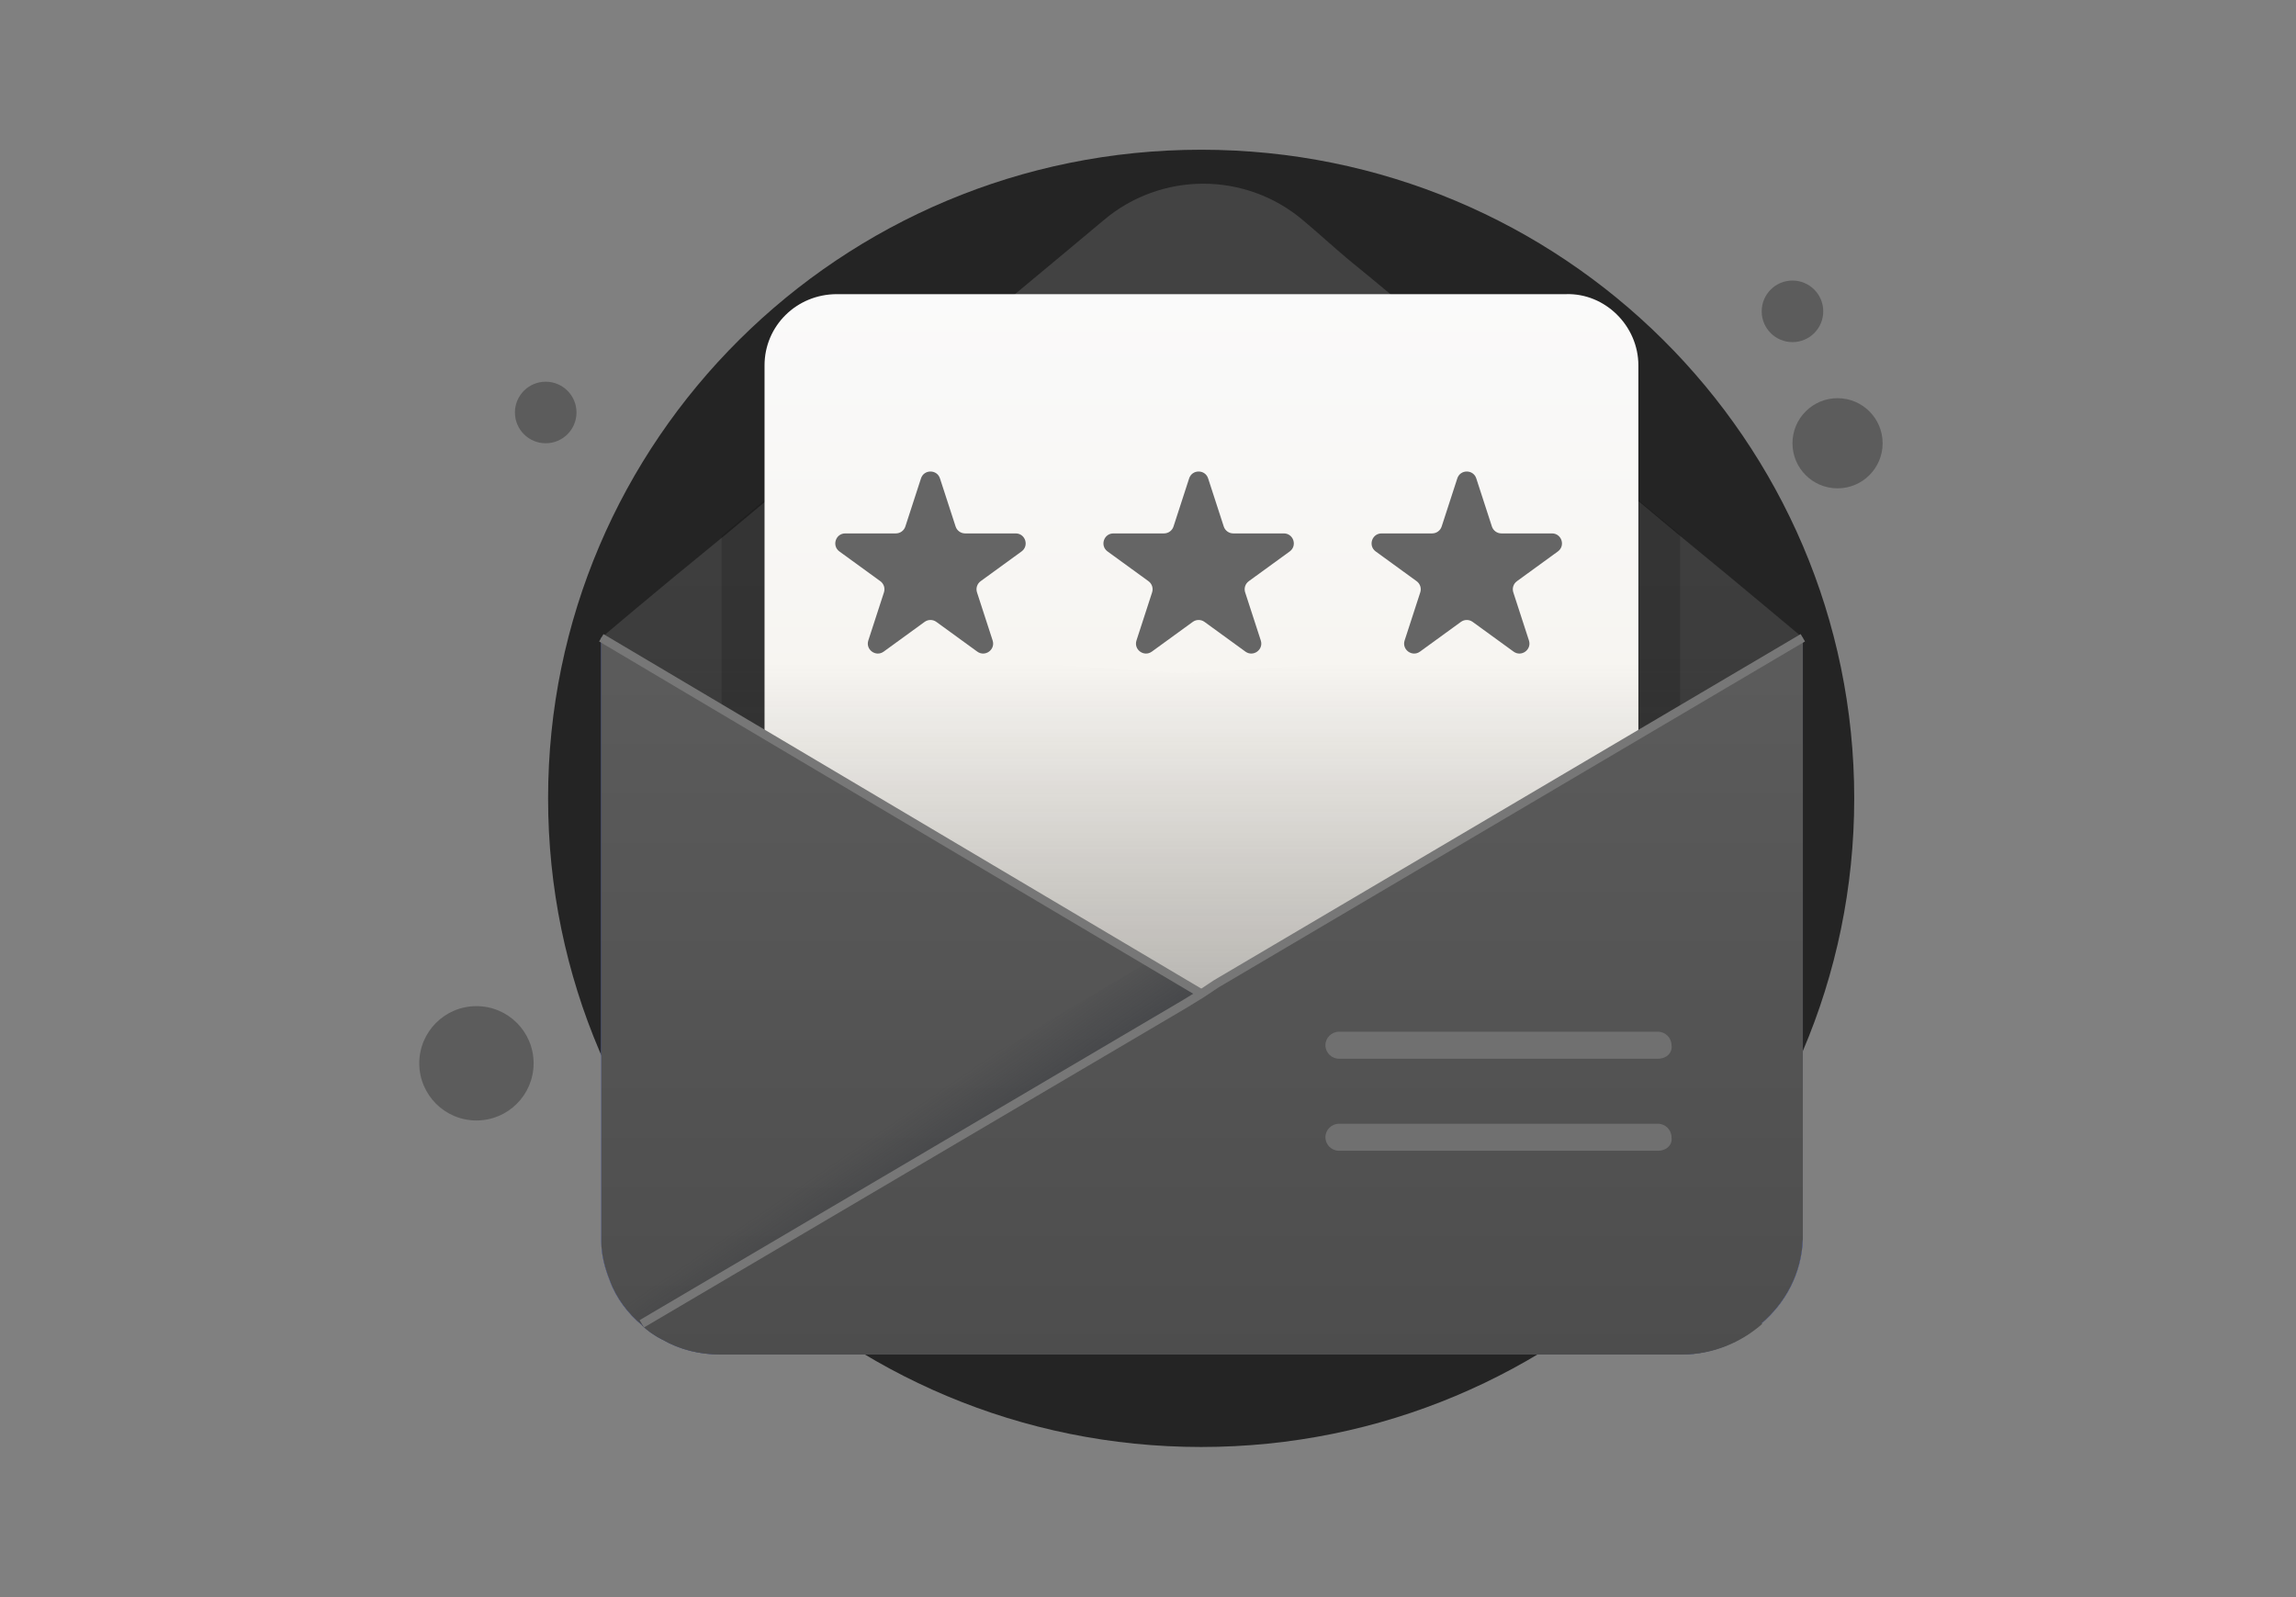 <svg width="230" height="160" viewBox="0 0 230 160" fill="none" xmlns="http://www.w3.org/2000/svg">
<rect x="0" y="0" width="230" height="160" fill="#808080" stroke="none"/>
<path d="M120.326 144.96C156.45 144.96 185.746 115.884 185.746 79.98C185.746 44.076 156.45 15 120.326 15C84.201 15 54.905 44.076 54.905 79.98C54.905 115.884 84.201 144.96 120.326 144.96Z" fill="#242424"/>
<path d="M184.075 48.922C186.569 48.922 188.591 46.9 188.591 44.406C188.591 41.912 186.569 39.891 184.075 39.891C181.581 39.891 179.56 41.912 179.56 44.406C179.56 46.9 181.581 48.922 184.075 48.922Z" fill="#5C5C5C"/>
<path d="M179.559 34.274C181.263 34.274 182.643 32.893 182.643 31.19C182.643 29.487 181.263 28.106 179.559 28.106C177.856 28.106 176.476 29.487 176.476 31.19C176.476 32.893 177.856 34.274 179.559 34.274Z" fill="#5C5C5C"/>
<path d="M54.666 44.406C56.369 44.406 57.75 43.026 57.75 41.323C57.75 39.619 56.369 38.239 54.666 38.239C52.963 38.239 51.582 39.619 51.582 41.323C51.582 43.026 52.963 44.406 54.666 44.406Z" fill="#5C5C5C"/>
<path d="M47.727 112.25C50.89 112.25 53.454 109.685 53.454 106.522C53.454 103.359 50.89 100.795 47.727 100.795C44.564 100.795 42 103.359 42 106.522C42 109.685 44.564 112.25 47.727 112.25Z" fill="#5C5C5C"/>
<path d="M180.598 63.893V123.521C180.598 123.767 180.598 123.89 180.598 124.135C180.475 127.578 178.877 130.529 176.418 132.619C174.328 134.463 171.5 135.692 168.426 135.692H72.161C70.071 135.692 68.104 135.2 66.383 134.217C65.645 133.848 64.907 133.356 64.293 132.742C62.94 131.635 61.711 130.037 61.096 128.316C60.604 127.086 60.235 125.734 60.235 124.381V63.893C60.235 63.893 65.276 59.59 72.53 53.688C80.029 47.418 89.865 39.304 98.471 32.173C103.389 27.993 102.897 28.485 110.52 22.091C116.298 17.174 124.781 17.174 130.56 22.091C132.035 23.321 133.633 24.796 135.108 26.026C138.305 28.608 141.747 31.558 145.436 34.632C153.181 41.025 161.664 48.156 168.303 53.688C175.065 59.221 179.983 63.401 180.598 63.893Z" fill="url(#paint0_linear_6030_1220)"/>
<path opacity="0.2" d="M168.304 53.565V74.957L147.28 87.621L141.01 91.432L127.732 99.423L121.462 103.235L118.757 104.833L116.175 103.235L110.274 99.423L97.611 91.432L91.709 87.621L72.284 75.449V53.688C79.784 47.418 89.619 39.303 98.225 32.173L145.313 34.509C153.182 41.025 161.665 48.032 168.304 53.565Z" fill="#0C0C0C"/>
<path d="M164.123 36.599V74.22L144.944 85.654L139.289 89.096L127.117 96.227L121.462 99.669L119.003 101.022L116.667 99.669L111.257 96.227L99.701 89.096L94.291 85.654L76.587 74.589V36.599C76.587 32.664 79.784 29.468 83.841 29.468H156.87C160.804 29.345 164.123 32.664 164.123 36.599Z" fill="url(#paint1_linear_6030_1220)"/>
<path opacity="0.5" d="M60.727 63.647L118.511 67.458L179.738 63.647L177.402 74.589C177.402 74.589 119.864 104.587 120.233 104.587C120.601 104.587 60.85 69.056 60.85 69.056L60.727 63.647Z" fill="url(#paint2_linear_6030_1220)"/>
<path d="M180.598 63.893V124.135C180.475 127.578 178.877 130.529 176.418 132.619C174.328 134.463 171.5 135.692 168.426 135.692H72.161C70.071 135.692 68.104 135.2 66.383 134.217C65.645 133.848 64.907 133.356 64.293 132.742C62.94 131.635 61.711 130.037 61.096 128.316C60.604 127.086 60.235 125.734 60.235 124.381V124.258V63.893L114.085 97.579L118.757 100.53L120.355 99.546L121.83 98.686L180.598 63.893Z" fill="#738DFF"/>
<path d="M176.541 132.619C174.451 134.463 171.623 135.692 168.549 135.692H72.161C70.071 135.692 68.104 135.2 66.383 134.217C65.645 133.848 64.907 133.356 64.293 132.742C62.94 131.635 61.711 130.037 61.096 128.316C60.604 127.086 60.235 125.734 60.235 124.381V124.258V63.893L66.505 67.704L120.355 99.546L121.83 100.407L121.953 100.53L170.271 129.053L176.541 132.619Z" fill="url(#paint3_linear_6030_1220)"/>
<path opacity="0.4" d="M121.83 98.563V102.743L66.382 134.217C65.645 133.848 64.907 133.356 64.292 132.742C62.94 131.635 61.71 130.037 61.096 128.316L115.068 96.35L119.74 99.301L120.355 99.547L121.83 98.563Z" fill="url(#paint4_linear_6030_1220)"/>
<path d="M60.235 63.893L120.355 99.546" stroke="#777777" stroke-width="0.855" stroke-miterlimit="10"/>
<path d="M180.597 63.893V124.135C180.474 127.578 178.876 130.529 176.417 132.619C174.327 134.463 171.499 135.692 168.426 135.692H72.16C70.07 135.692 68.103 135.2 66.382 134.217C65.644 133.848 64.907 133.356 64.292 132.742L70.439 129.053L118.756 100.53L120.355 99.546L121.83 98.686L174.204 67.581L180.597 63.893Z" fill="url(#paint5_linear_6030_1220)"/>
<path d="M180.597 63.893L121.83 98.563L120.355 99.546L118.756 100.53L64.292 132.619" stroke="#777777" stroke-width="0.855" stroke-miterlimit="10"/>
<path d="M166.09 106.062H134.125C133.387 106.062 132.772 105.448 132.772 104.71C132.772 103.972 133.387 103.358 134.125 103.358H166.09C166.828 103.358 167.443 103.972 167.443 104.71C167.566 105.448 166.951 106.062 166.09 106.062Z" fill="#707070"/>
<path d="M166.09 115.283H134.125C133.387 115.283 132.772 114.669 132.772 113.931C132.772 113.193 133.387 112.579 134.125 112.579H166.09C166.828 112.579 167.443 113.193 167.443 113.931C167.566 114.669 166.951 115.283 166.09 115.283Z" fill="#707070"/>
<path d="M92.259 47.927C92.558 47.006 93.862 47.006 94.161 47.927L95.727 52.746C95.861 53.158 96.245 53.437 96.678 53.437H101.745C102.713 53.437 103.116 54.676 102.332 55.246L98.233 58.224C97.883 58.479 97.736 58.93 97.87 59.342L99.436 64.161C99.735 65.082 98.681 65.848 97.897 65.279L93.798 62.301C93.447 62.046 92.973 62.046 92.622 62.301L88.523 65.279C87.739 65.848 86.685 65.082 86.984 64.161L88.55 59.342C88.684 58.93 88.537 58.479 88.187 58.224L84.088 55.246C83.304 54.676 83.707 53.437 84.675 53.437H89.742C90.175 53.437 90.559 53.158 90.693 52.746L92.259 47.927Z" fill="#656565"/>
<path d="M119.121 47.927C119.421 47.006 120.724 47.006 121.023 47.927L122.589 52.746C122.723 53.158 123.107 53.437 123.54 53.437H128.607C129.576 53.437 129.978 54.676 129.195 55.246L125.096 58.224C124.745 58.479 124.598 58.93 124.732 59.342L126.298 64.161C126.597 65.082 125.543 65.848 124.759 65.279L120.66 62.301C120.31 62.046 119.835 62.046 119.484 62.301L115.385 65.279C114.602 65.848 113.547 65.082 113.846 64.161L115.412 59.342C115.546 58.93 115.399 58.479 115.049 58.224L110.95 55.246C110.166 54.676 110.569 53.437 111.538 53.437H116.604C117.038 53.437 117.422 53.158 117.555 52.746L119.121 47.927Z" fill="#656565"/>
<path d="M145.983 47.927C146.282 47.006 147.585 47.006 147.885 47.927L149.45 52.746C149.584 53.158 149.968 53.437 150.401 53.437H155.468C156.437 53.437 156.84 54.676 156.056 55.246L151.957 58.224C151.606 58.479 151.46 58.93 151.594 59.342L153.159 64.161C153.459 65.082 152.404 65.848 151.621 65.279L147.521 62.301C147.171 62.046 146.696 62.046 146.346 62.301L142.247 65.279C141.463 65.848 140.408 65.082 140.708 64.161L142.274 59.342C142.407 58.93 142.261 58.479 141.91 58.224L137.811 55.246C137.027 54.676 137.43 53.437 138.399 53.437H143.466C143.899 53.437 144.283 53.158 144.417 52.746L145.983 47.927Z" fill="#656565"/>
<defs>
<linearGradient id="paint0_linear_6030_1220" x1="120.417" y1="18.403" x2="120.417" y2="135.692" gradientUnits="userSpaceOnUse">
<stop stop-color="#434343"/>
<stop offset="1" stop-color="#333333"/>
</linearGradient>
<linearGradient id="paint1_linear_6030_1220" x1="120.355" y1="29.465" x2="120.355" y2="101.022" gradientUnits="userSpaceOnUse">
<stop stop-color="#FAFAFA"/>
<stop offset="0.828" stop-color="#F5F2EC"/>
</linearGradient>
<linearGradient id="paint2_linear_6030_1220" x1="120.18" y1="117.567" x2="120.18" y2="66.406" gradientUnits="userSpaceOnUse">
<stop stop-color="#3B3B3B"/>
<stop offset="1" stop-color="#3A3A3A" stop-opacity="0"/>
</linearGradient>
<linearGradient id="paint3_linear_6030_1220" x1="118.35" y1="62.232" x2="118.35" y2="136.466" gradientUnits="userSpaceOnUse">
<stop stop-color="#5C5C5C"/>
<stop offset="0.996" stop-color="#4D4D4D"/>
</linearGradient>
<linearGradient id="paint4_linear_6030_1220" x1="94.931" y1="118.751" x2="90.217" y2="111.851" gradientUnits="userSpaceOnUse">
<stop stop-color="#2A2E37"/>
<stop offset="1" stop-color="#2A2E37" stop-opacity="0"/>
</linearGradient>
<linearGradient id="paint5_linear_6030_1220" x1="122.407" y1="62.232" x2="122.407" y2="136.466" gradientUnits="userSpaceOnUse">
<stop stop-color="#5C5C5C"/>
<stop offset="0.996" stop-color="#4D4D4D"/>
</linearGradient>
</defs>
</svg>
